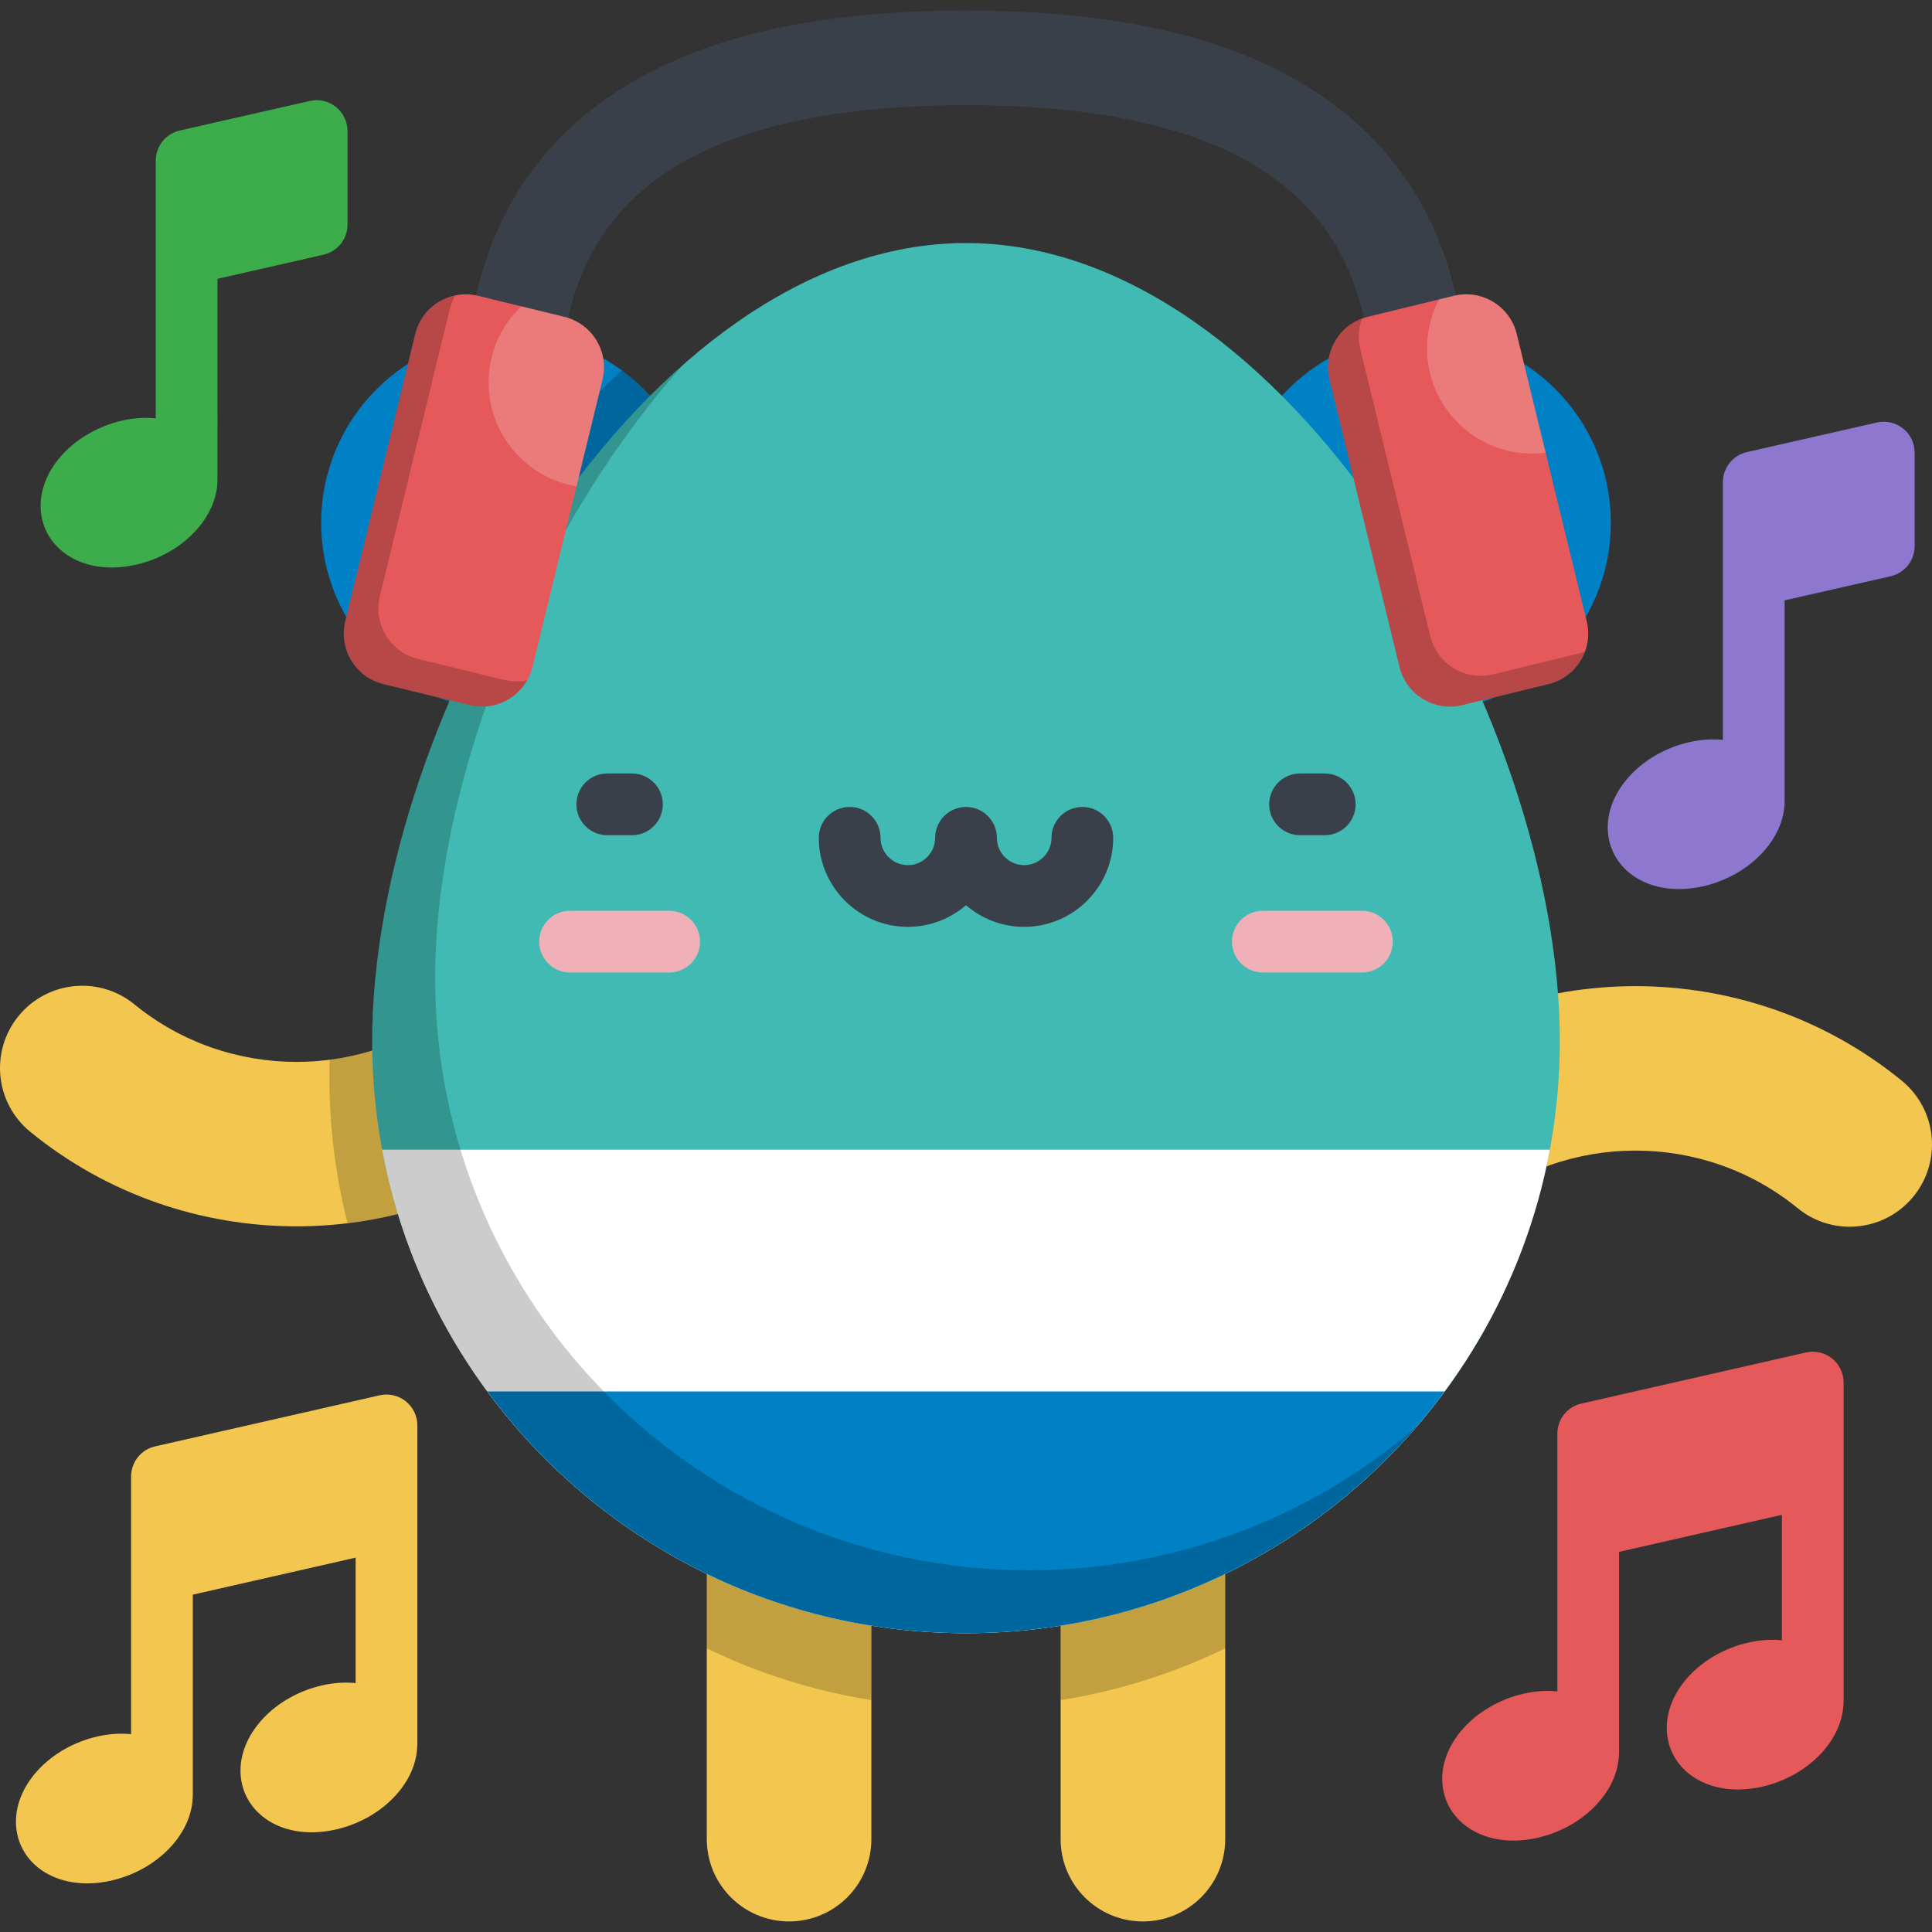 <?xml version="1.0" encoding="iso-8859-1"?>
<!-- Generator: Adobe Illustrator 19.0.0, SVG Export Plug-In . SVG Version: 6.00 Build 0)  -->
<svg xmlns="http://www.w3.org/2000/svg" xmlns:xlink="http://www.w3.org/1999/xlink" version="1.1" id="Layer_1" x="0px" y="0px" viewBox="0 0 512 512" style="enable-background:new 0 0 512 512;" xml:space="preserve">
<rect x="0" y="0" width="512" height="512" fill="#333333" stroke="none"/>
<path style="fill:#F3C74F;" d="M78.577,324.989c-25.062,0-50.123-8.353-70.567-25.058c-9.327-7.62-10.709-21.359-3.088-30.686  c7.62-9.325,21.36-10.706,30.684-3.088c24.899,20.346,61.043,20.346,85.942,0c9.327-7.62,23.064-6.238,30.684,3.088  c7.62,9.327,6.238,23.064-3.089,30.686C128.7,316.636,103.639,324.989,78.577,324.989z"/>
<path style="opacity:0.2;enable-background:new    ;" d="M152.233,269.246c-7.62-9.326-21.358-10.708-30.684-3.088  c-10.052,8.214-21.938,13.107-34.176,14.689c-0.046,1.582-0.076,3.157-0.076,4.715c0,13.322,1.672,26.253,4.805,38.604  c20.421-2.469,40.284-10.54,57.044-24.235C158.471,292.311,159.853,278.572,152.233,269.246z"/>
<g>
	<path style="fill:#F3C74F;" d="M490.18,325.096c-4.852,0-9.735-1.613-13.785-4.922c-24.899-20.344-61.043-20.344-85.942,0   c-9.328,7.62-23.065,6.238-30.684-3.089c-7.62-9.326-6.238-23.063,3.088-30.685c40.89-33.411,100.245-33.411,141.134,0   c9.326,7.62,10.709,21.359,3.089,30.685C502.769,322.362,496.5,325.095,490.18,325.096z"/>
	<path style="fill:#F3C74F;" d="M302.885,509.202c-12.044,0-21.807-9.763-21.807-21.807v-82.577   c0-12.044,9.763-21.807,21.807-21.807s21.807,9.763,21.807,21.807v82.577C324.692,499.439,314.929,509.202,302.885,509.202z"/>
</g>
<path style="opacity:0.2;enable-background:new    ;" d="M302.885,383.011c-12.044,0-21.807,9.763-21.807,21.807v45.736  c15.398-2.459,30.051-7.14,43.614-13.711v-32.023C324.692,392.774,314.929,383.011,302.885,383.011z"/>
<path style="fill:#F3C74F;" d="M209.115,509.202c-12.044,0-21.807-9.763-21.807-21.807v-82.577c0-12.044,9.763-21.807,21.807-21.807  s21.807,9.763,21.807,21.807v82.577C230.922,499.439,221.159,509.202,209.115,509.202z"/>
<path style="opacity:0.2;enable-background:new    ;" d="M209.115,383.011c-12.044,0-21.807,9.763-21.807,21.807v32.023  c13.563,6.572,28.216,11.252,43.614,13.711v-45.736C230.922,392.774,221.159,383.011,209.115,383.011z"/>
<g>
	<circle style="fill:#0081C6;" cx="376.802" cy="138.561" r="50.085"/>
	<circle style="fill:#0081C6;" cx="135.203" cy="138.561" r="50.085"/>
</g>
<path style="opacity:0.2;enable-background:new    ;" d="M164.808,98.17c-23.548,21.282-43.521,50.58-57.709,81.851  c8.013,5.442,17.684,8.624,28.101,8.624c27.661,0,50.085-22.424,50.085-50.085C185.285,121.979,177.222,107.286,164.808,98.17z"/>
<path style="fill:#40BAB3;" d="M413.37,275.904c0-86.655-72.243-211.492-157.37-211.492S98.632,189.248,98.632,275.904  s70.457,156.904,157.37,156.904S413.37,362.56,413.37,275.904z"/>
<g>
	<path style="fill:#F0B0B7;" d="M177.339,257.72h-26.272c-4.516,0-8.178-3.66-8.178-8.178s3.661-8.178,8.178-8.178h26.272   c4.516,0,8.178,3.66,8.178,8.178C185.517,254.059,181.857,257.72,177.339,257.72z"/>
	<path style="fill:#F0B0B7;" d="M360.932,257.72H334.66c-4.516,0-8.178-3.66-8.178-8.178s3.661-8.178,8.178-8.178h26.272   c4.516,0,8.178,3.66,8.178,8.178C369.109,254.059,365.448,257.72,360.932,257.72z"/>
</g>
<path style="fill:#FFFFFF;" d="M101.281,304.681c13.556,72.91,77.666,128.128,154.719,128.128s141.163-55.217,154.719-128.128  H101.281z"/>
<path style="fill:#0081C6;" d="M129.14,368.744c28.642,38.847,74.793,64.063,126.861,64.063s98.218-25.216,126.861-64.063H129.14z"/>
<path style="opacity:0.2;enable-background:new    ;" d="M272.688,416.121c-86.913,0-157.37-70.248-157.37-156.904  c0-52.17,26.19-118.166,65.606-162.442c-48.542,42.851-82.293,119.903-82.293,179.128c0,86.655,70.457,156.904,157.37,156.904  c47.785,0,90.591-21.24,119.453-54.762C347.88,401.771,311.965,416.121,272.688,416.121z"/>
<g>
	<path style="fill:#394049;" d="M167.477,221.34h-6.546c-4.516,0-8.178-3.66-8.178-8.178s3.661-8.178,8.178-8.178h6.546   c4.516,0,8.178,3.66,8.178,8.178S171.993,221.34,167.477,221.34z"/>
	<path style="fill:#394049;" d="M351.07,221.34h-6.546c-4.516,0-8.178-3.66-8.178-8.178s3.661-8.178,8.178-8.178h6.546   c4.516,0,8.178,3.66,8.178,8.178S355.587,221.34,351.07,221.34z"/>
	<path style="fill:#394049;" d="M271.415,245.624c-5.887,0-11.277-2.168-15.415-5.746c-4.137,3.577-9.527,5.746-15.414,5.746   c-13.009,0-23.593-10.584-23.593-23.593c0-4.517,3.661-8.178,8.178-8.178c4.516,0,8.178,3.66,8.178,8.178   c0,3.991,3.247,7.238,7.238,7.238c3.991,0,7.237-3.247,7.237-7.238c0-4.517,3.661-8.178,8.178-8.178s8.178,3.66,8.178,8.178   c0,3.991,3.246,7.238,7.238,7.238c3.991,0,7.237-3.247,7.237-7.238c0-4.517,3.661-8.178,8.178-8.178   c4.516,0,8.178,3.66,8.178,8.178C295.007,235.04,284.423,245.624,271.415,245.624z"/>
	<path style="fill:#394049;" d="M388.74,105.83h-25.078c0-29.182-10.209-49.477-31.209-62.044   c-17.64-10.558-43.362-15.91-76.453-15.91c-33.091,0-58.813,5.353-76.453,15.91c-21,12.567-31.209,32.863-31.209,62.044H123.26   c0-38.21,14.605-66.325,43.409-83.563C188.56,9.165,217.78,2.798,256.001,2.798s67.441,6.369,89.331,19.469   C374.136,39.505,388.74,67.62,388.74,105.83z"/>
</g>
<path style="fill:#E6595A;" d="M101.626,181.291l22.85,5.567c7.393,1.801,14.845-2.731,16.646-10.124l18.548-76.128  c1.801-7.393-2.731-14.845-10.124-16.646l-22.85-5.567c-7.393-1.801-14.845,2.731-16.646,10.124l-18.548,76.128  C89.701,172.037,94.233,179.489,101.626,181.291z"/>
<path style="opacity:0.2;enable-background:new    ;" d="M133.638,180.195l-22.85-5.567c-7.393-1.801-11.925-9.254-10.124-16.646  l18.548-76.128c0.311-1.278,0.801-2.462,1.421-3.551c-5.037,1.052-9.282,4.881-10.582,10.214l-18.548,76.128  c-1.801,7.393,2.731,14.845,10.124,16.646l22.85,5.567c6.115,1.491,12.261-1.361,15.226-6.573  C137.758,180.691,135.698,180.696,133.638,180.195z"/>
<path style="opacity:0.2;fill:#FFFFFF;enable-background:new    ;" d="M149.546,83.959l-11.388-2.774  c-5.334,5.081-8.664,12.247-8.664,20.195c0,13.834,10.074,25.31,23.284,27.508l6.891-28.282  C161.472,93.213,156.939,85.76,149.546,83.959z"/>
<path style="fill:#E6595A;" d="M410.375,181.291l-22.85,5.567c-7.393,1.801-14.846-2.731-16.646-10.124l-18.548-76.128  c-1.801-7.393,2.731-14.845,10.124-16.646l22.85-5.567c7.393-1.801,14.845,2.731,16.646,10.124l18.548,76.128  C422.3,172.037,417.767,179.489,410.375,181.291z"/>
<path style="opacity:0.2;enable-background:new    ;" d="M418.528,173.137l-22.85,5.567c-7.393,1.801-14.846-2.731-16.646-10.124  l-18.548-76.128c-0.674-2.766-0.46-5.54,0.457-8.024c-6.482,2.388-10.285,9.305-8.61,16.177l18.548,76.128  c1.801,7.393,9.254,11.925,16.646,10.124l22.85-5.567c4.626-1.127,8.132-4.468,9.667-8.622  C419.551,172.849,419.048,173.011,418.528,173.137z"/>
<path style="opacity:0.2;fill:#FFFFFF;enable-background:new    ;" d="M401.952,88.516c-1.801-7.393-9.254-11.925-16.646-10.124  l-3.923,0.956c-2.036,3.873-3.194,8.279-3.194,12.959c0,15.405,12.489,27.894,27.894,27.894c1.197,0,2.375-0.084,3.532-0.23  L401.952,88.516z"/>
<path style="fill:#F3C74F;" d="M107.527,371.354c-1.945-1.552-4.489-2.135-6.915-1.582l-59.507,13.536  c-3.722,0.846-6.363,4.157-6.363,7.974v68.292c-2.815-0.284-5.82-0.095-8.895,0.604C13.52,462.98,4.225,472.684,4.225,482.748  c0,4.83,2.092,9.16,5.891,12.192c3.44,2.746,7.981,4.175,12.983,4.175c2.062,0,4.203-0.243,6.376-0.737  c11.96-2.72,21.04-11.938,21.571-21.677c0.032-0.294,0.051-0.592,0.051-0.894v-53.204l43.152-9.815v33.251  c-2.814-0.284-5.819-0.095-8.894,0.604c-12.326,2.803-21.623,12.507-21.623,22.571c0,4.83,2.092,9.159,5.891,12.192  c3.441,2.747,7.981,4.175,12.983,4.175c2.062,0,4.202-0.243,6.376-0.737c11.96-2.72,21.04-11.938,21.57-21.677  c0.032-0.294,0.051-0.592,0.051-0.894v-84.527C110.604,375.259,109.471,372.907,107.527,371.354z"/>
<path style="fill:#3DAD4B;" d="M89.014,28.337c-1.945-1.553-4.49-2.133-6.915-1.582l-34.458,7.837  c-3.722,0.846-6.363,4.157-6.363,7.974v68.293c-2.814-0.283-5.819-0.095-8.894,0.604c-12.326,2.803-21.622,12.507-21.622,22.571  c0,4.83,2.092,9.159,5.891,12.192c3.441,2.745,7.981,4.175,12.983,4.175c2.062,0,4.202-0.243,6.376-0.737  c12.326-2.803,21.622-12.507,21.622-22.571V73.888l28.095-6.391c3.722-0.846,6.363-4.157,6.363-7.974V34.73  C92.09,32.242,90.958,29.89,89.014,28.337z"/>
<path style="fill:#E6595A;" d="M485.503,360.009c-1.945-1.553-4.491-2.135-6.915-1.582l-59.508,13.536  c-3.722,0.846-6.363,4.158-6.363,7.975v68.293c-2.814-0.284-5.82-0.095-8.894,0.604c-12.326,2.803-21.623,12.507-21.623,22.571  c0,4.83,2.092,9.159,5.891,12.192c3.441,2.747,7.981,4.175,12.983,4.175c2.062,0,4.202-0.243,6.376-0.737  c11.96-2.72,21.04-11.938,21.57-21.677c0.032-0.294,0.051-0.592,0.051-0.894V411.26l43.153-9.815v33.249  c-2.814-0.284-5.82-0.095-8.895,0.604c-12.326,2.805-21.622,12.51-21.622,22.572c0,4.83,2.092,9.16,5.891,12.192  c3.44,2.747,7.981,4.175,12.983,4.175c2.062,0,4.203-0.243,6.376-0.737c11.96-2.723,21.04-11.94,21.57-21.678  c0.032-0.294,0.051-0.592,0.051-0.894v-84.526C488.58,363.914,487.448,361.562,485.503,360.009z"/>
<path style="fill:#8E78CF;" d="M504.322,113.55c-1.945-1.553-4.49-2.133-6.915-1.582l-34.458,7.837  c-3.722,0.846-6.363,4.157-6.363,7.974v68.292c-2.814-0.283-5.82-0.095-8.895,0.604c-12.326,2.803-21.622,12.507-21.622,22.571  c0,4.83,2.092,9.16,5.891,12.192c3.44,2.747,7.981,4.175,12.983,4.175c2.062,0,4.203-0.243,6.375-0.737  c12.327-2.803,21.623-12.507,21.623-22.571V159.1l28.095-6.391c3.722-0.846,6.363-4.157,6.363-7.975V119.94  C507.398,117.454,506.266,115.101,504.322,113.55z"/>
<g>
</g>
<g>
</g>
<g>
</g>
<g>
</g>
<g>
</g>
<g>
</g>
<g>
</g>
<g>
</g>
<g>
</g>
<g>
</g>
<g>
</g>
<g>
</g>
<g>
</g>
<g>
</g>
<g>
</g>
</svg>
